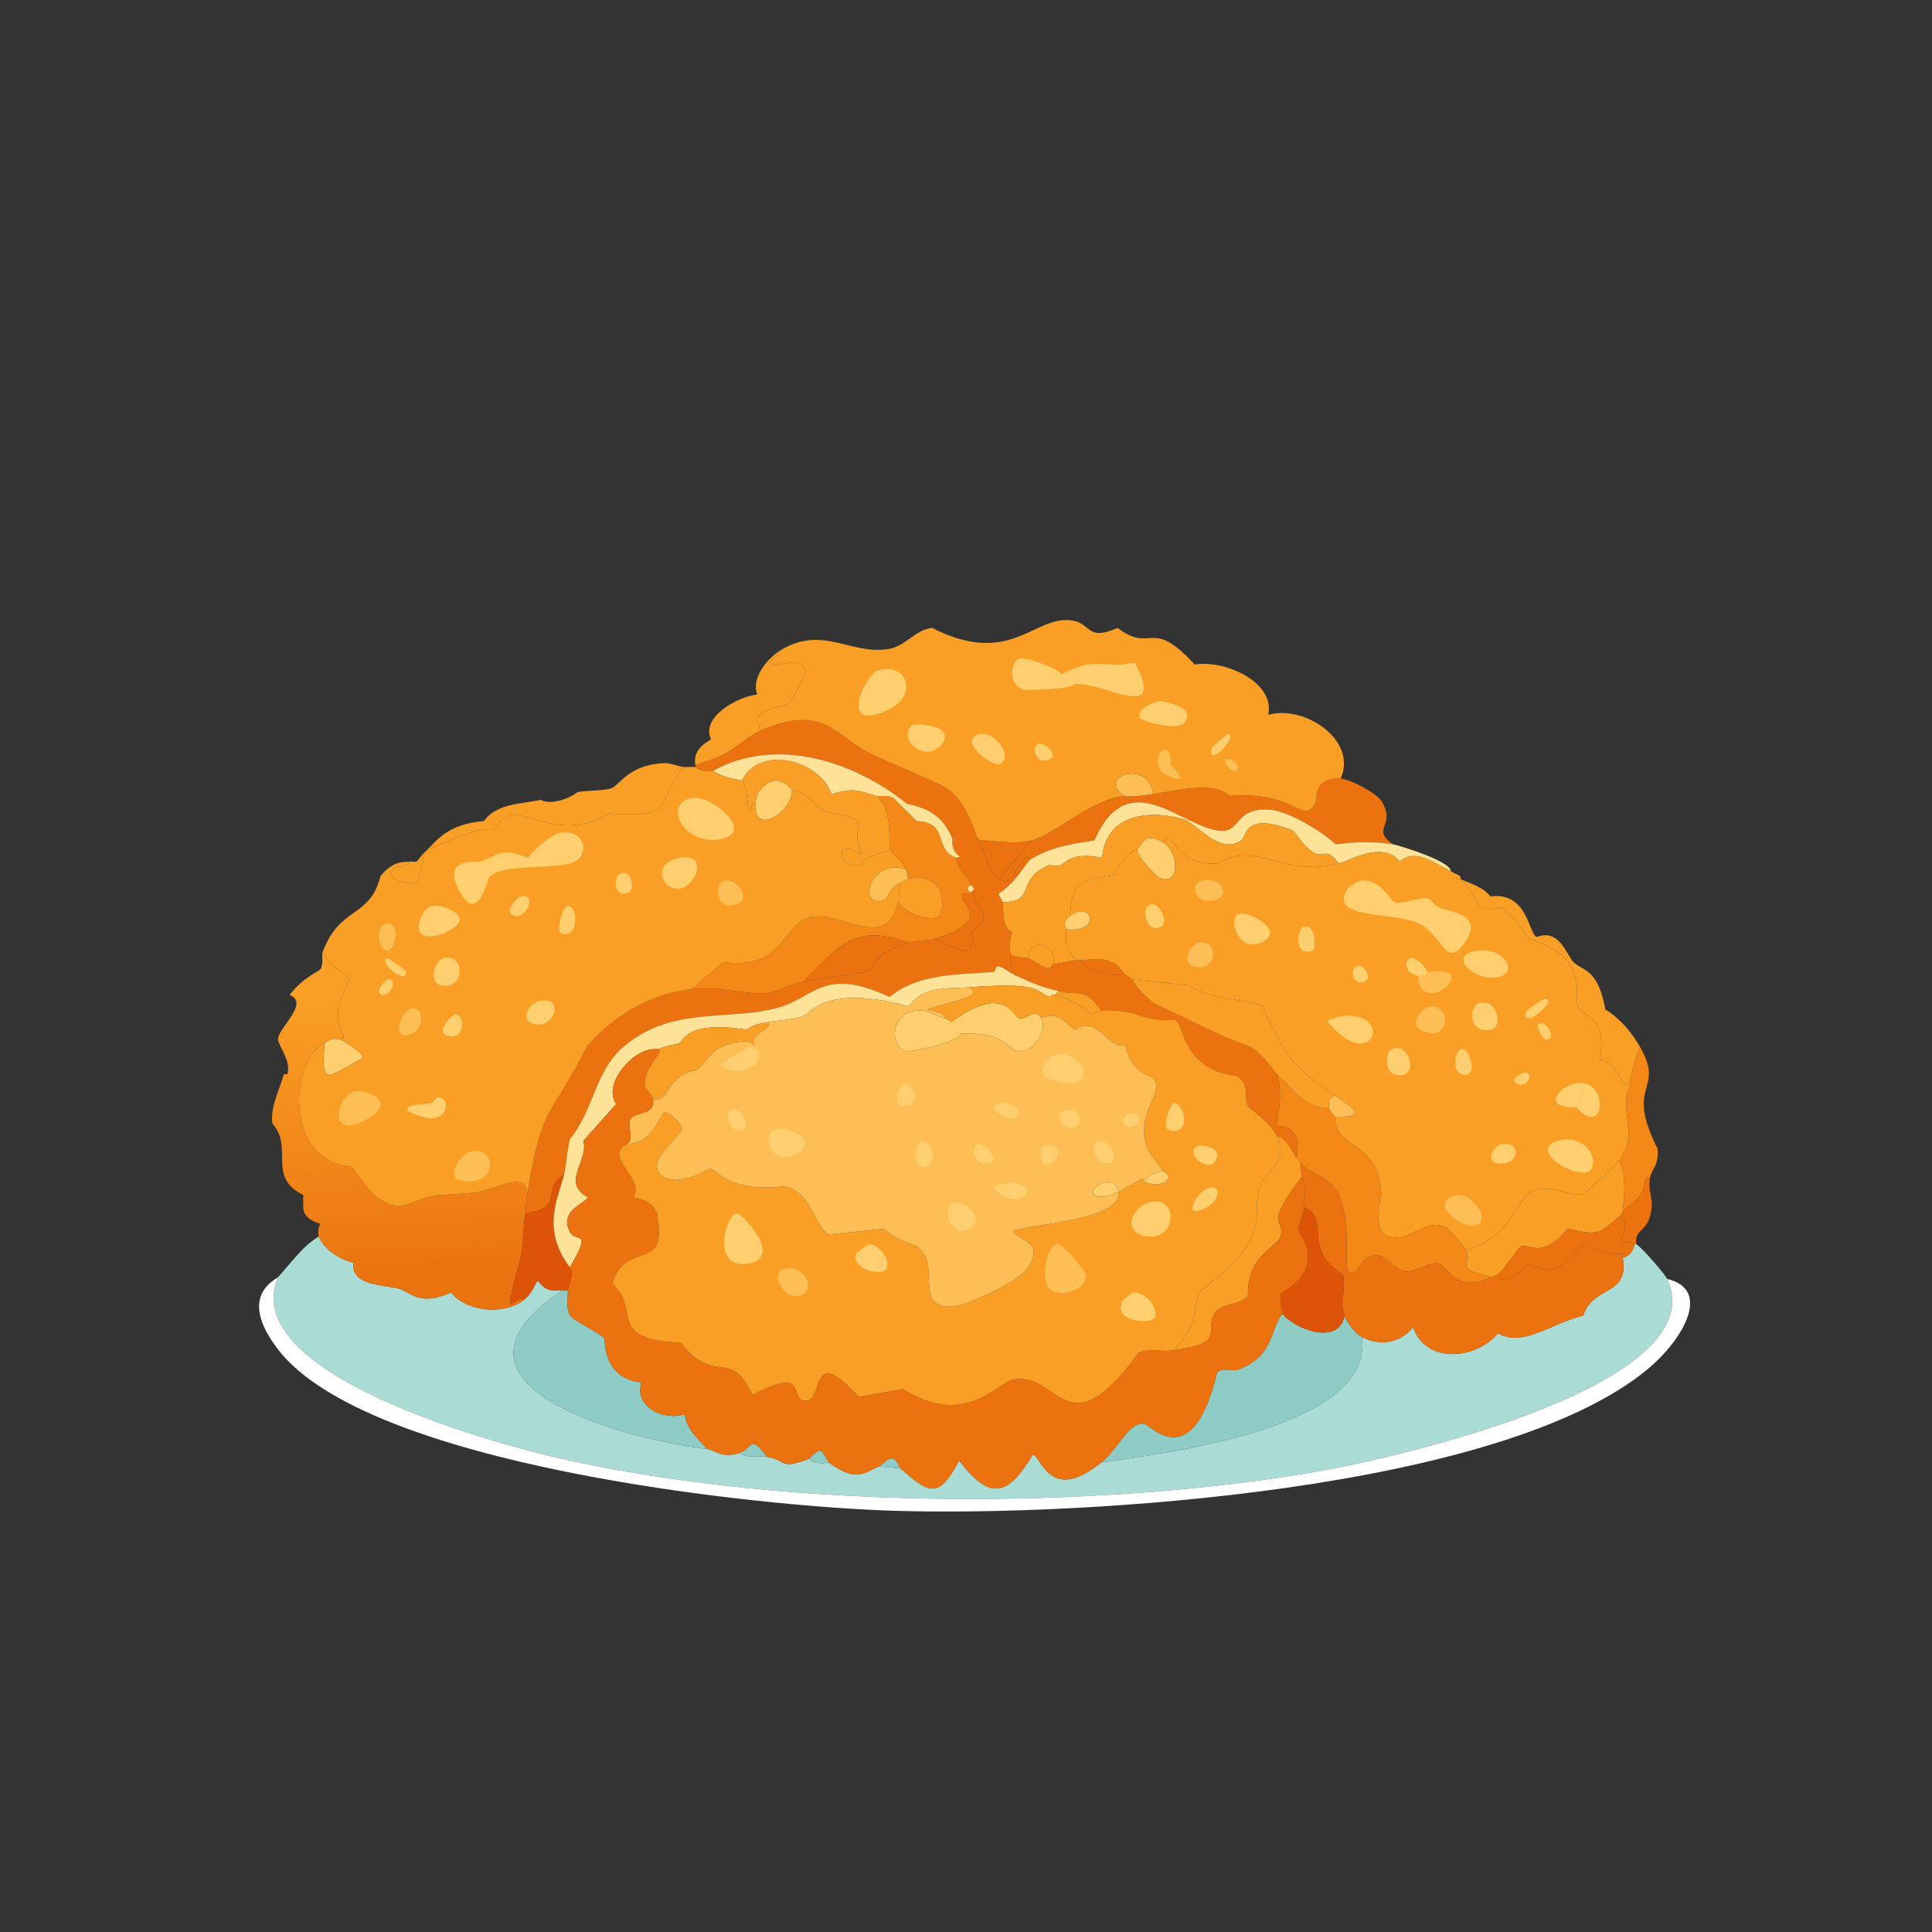 <?xml version="1.0" encoding="UTF-8"?>
<svg xmlns="http://www.w3.org/2000/svg" version="1.1" xmlns:xlink="http://www.w3.org/1999/xlink" viewBox="0 0 500 500"><rect x="0" y="0" width="500" height="500" fill="#333333" stroke="none"/>
  <defs>
    <style>
      .cls-1 {
        fill: #fff;
      }

      .cls-2 {
        fill: #fdcf6e;
      }

      .cls-3 {
        fill: #fee297;
      }

      .cls-4 {
        fill: #fcbe55;
      }

      .cls-5 {
        fill: #aadcd5;
      }

      .cls-6 {
        fill: #8eccc5;
      }

      .cls-7 {
        display: none;
      }

      .cls-8 {
        fill: #f38817;
      }

      .cls-9 {
        fill: #f99f25;
      }

      .cls-10 {
        fill: url(#linear-gradient);
      }

      .cls-11 {
        fill: #ec710f;
      }

      .cls-12 {
        fill: #dd5408;
      }
    </style>
    <linearGradient id="linear-gradient" x1="100.6" y1="256.59" x2="105.7" y2="333.42" gradientUnits="userSpaceOnUse">
      <stop offset="0" stop-color="#fa9f25"/>
      <stop offset="1" stop-color="#ea720f"/>
    </linearGradient>
  </defs>
  <!-- Generator: Adobe Illustrator 28.7.1, SVG Export Plug-In . SVG Version: 1.2.0 Build 142)  -->
  <g>
    <g id="Layer_1">
      <g id="Generative_Object">
        <g id="Background" class="cls-7">
          <rect class="cls-1" x="-4.03" y="21" width="512" height="512"/>
          <path class="cls-6" d="M78.47,311c.27.64-1.34,4.07,4.5,5.75-.67.46-.68,2.82-.5,3.25-4.36,2.67-7.12,6.87-10.5,10.5-.75.81-10.68,4.88,0,18.75,23.07,29.96,123.18,40.67,159.75,41.75,48.71,1.43,156.28-5.13,194.5-36.5,9.07-7.45,17.05-20.73,5.25-23.5-.54-1.17-6.61-8.25-8-9-.59-4.48,3.57-2.73,4-10,51.54,33.05-18.74,58.67-47.25,66.5-77.05,21.15-199.02,21.36-274.5-5.5-29.62-10.54-73.71-35.08-27.25-62Z"/>
          <path class="cls-9" d="M73.47,278c-.6-8.28-6.65-9.56,1.5-20.5,5.19,2.02-2.8,8.47-3,11.25-.13,1.86,3.24,5.22,2.5,9-.1.43-.99.2-1,.25Z"/>
          <path class="cls-3" d="M149.47,205c-2.24,1.74-7.03,3.44-9.5,2,3.16-.7,6.34-1.32,9.5-2Z"/>
        </g>
        <g>
          <path class="cls-5" d="M135.47,336.5c2.48-1.85,3.13-4.94,3.75-5,2.19,2.65,3.17,2.5,6.25,2.5-37.05,24.77,17.47,38.65,37.5,41,2.18.26,3.77,2.54,8.5,1,2.08,1.63,4.79.55,7,1,5.71,1.16,3.19,3.36,11,.5,1.35,1.49,3.36,1.24,5,1,7.38,5.27,9.03,2.64,13,1l5.5.5c7.38,6.33,9.84,8.29,15.25-2,7.89,10.38,12.64,9.32,19-1.5,2.18-.18,4.17,13.01,17.75,2,17.26-2.53,70.66-8.98,67.5-32.5,4.66,2.48,9.92,1.54,13.25-2.5,3.43,9.65,16.28,8.33,22,1.5,6.08,3.91,14.25-2.79,22-4.5,2.55-8.03,11.99-4.91,10.25-15,1.72-.3,2.81-1.93,3-3.5.15.06.38-.07.5,0,1.39.75,7.46,7.83,8,9,12.69,27.71-71.57,46.42-88.75,49.5-58.84,10.53-139.18,10.16-197.5-3-16.97-3.83-83.99-21.93-73.25-47,3.38-3.63,6.14-7.83,10.5-10.5,1.4,3.4,5.51,6.02,9,6.75-.71,6.02,7.55,5.66,11.75,6.75,2.94.76,5.21,4.74,13.5,1,4.17,5.02,13.55,5.89,18.75,2Z"/>
          <path class="cls-1" d="M71.97,330.5c-10.74,25.07,56.28,43.17,73.25,47,58.32,13.16,138.66,13.53,197.5,3,17.18-3.08,101.44-21.79,88.75-49.5,11.8,2.77,3.82,16.05-5.25,23.5-38.22,31.37-145.79,37.93-194.5,36.5-36.57-1.08-136.68-11.79-159.75-41.75-10.68-13.87-.75-17.94,0-18.75Z"/>
          <g>
            <g>
              <path class="cls-11" d="M346.97,201.5c2.43.14,9.16,3.66,10.5,5.75,4.19,6.53-2.94,6.94,3,11.25-4.67-.83-10.02-.65-14.75,0-3.93-3.49-12.28-8.74-17.5-9-8.51-.42-7.19,5.61-12,5.5-9.84-.22-24.08-17.97-33,2.5-6.31.93-11.23,1.71-16.75,5-.04.02-.12-.9-.75-.5-3.33,2.15-3.44,7.89-7.25,5.5l8.5-10c5.75-1.3,15.28-10.6,24-11.5,2.57.27,4.98-.16,7.5-.5,5.97-.8,15.47-3.52,19.75.5,16.96-1.49,19.15,7.91,22.25,1.75.4-.8-.77-6.66,6.5-6.25Z"/>
              <path class="cls-11" d="M252.97,217h-6.5c-2.31-5.53-5.82-7.76-11.75-9-13.53-10.96-33.88-17.62-50.25-8.5-3.18.37-4.27-.98-4.5-1v-.5c2.59-.98,5.25-1.67,7.75-3,2.76-1.47,6.54-4.85,9.25-6,16.18-6.9,19.41,1.43,27.25,5.5,5.84,3.03,19.22,8.16,21.5,10,4.79,3.87,6.72,11.46,7.25,12.5Z"/>
              <path class="cls-9" d="M196.97,189c-2.71,1.15-6.49,4.53-9.25,6-2.5,1.33-5.16,2.02-7.75,3-.86-4.67,3.85-6.16,4-6.75-2.56-5.72,6.88-10.97,12-11.5-1.65-4.33,2.72-9.61,6.5-11.75-9.85,9.45,6.31-1.15,6,6.25-.02.44-3.79,7.41-4.25,7.75-1.95,1.48-11.29,1.17-7.25,7Z"/>
              <path class="cls-11" d="M266.97,217.5l-8.5,10c-2.68-1.69-3.65-7.25-5-10,4.82-.02,8.34,1.16,13.5,0Z"/>
              <path class="cls-4" d="M298.47,205.5c-2.52.34-4.93.77-7.5.5-7.53-4.87,6.17-9.86,7.5-.5Z"/>
              <g>
                <path class="cls-9" d="M346.97,201.5c-7.27-.41-6.1,5.45-6.5,6.25-3.1,6.16-5.29-3.24-22.25-1.75-4.28-4.02-13.78-1.3-19.75-.5-1.33-9.36-15.03-4.37-7.5.5-8.72.9-18.25,10.2-24,11.5-5.16,1.16-8.68-.02-13.5,0-.34-.7-.48-.47-.5-.5-.53-1.04-2.46-8.63-7.25-12.5-2.28-1.84-15.66-6.97-21.5-10-7.84-4.07-11.07-12.4-27.25-5.5-4.04-5.83,5.3-5.52,7.25-7,.46-.34,4.23-7.31,4.25-7.75.31-7.4-15.85,3.2-6-6.25,10.61-6.02,17.46,1.38,27.25,0,4.63-.65,6.87-4.93,11.5-5.5,18.87,9.6,25.49-1.49,34-2,7.8-.46,4.94,6,14,2,9.12,6.85,8.41-3.06,20,9.5,7.48-1.36,20.87,4.44,19,13,9.2-2.68,23.19,6.41,18.75,16.5Z"/>
                <g>
                  <path class="cls-2" d="M263.72,170.5c1.78-.58,9.57,2.22,11,4,9.43-4.97,11.17-1.21,19-3,8.1,15.75-7.02,5.29-15.5,5.5-.81,1.4-12.17,1.66-13,1.5-4.47-.84-3.77-7.25-1.5-8Z"/>
                  <path class="cls-2" d="M227.22,173.5c7.6-2.18,10.4,6.33,3,10-13.86,6.88-6.22-9.08-3-10Z"/>
                  <path class="cls-2" d="M300.22,181.5c1.25-.06,6.31,1.34,6.75,2.75,2.05,6.65-11.7,2.36-12,1.5-.82-2.34,3.68-4.18,5.25-4.25Z"/>
                  <path class="cls-2" d="M236.22,187.5c12.96-.18,7.71,6.6,4.5,7-4.02.51-7.97-4.01-4.5-7Z"/>
                  <path class="cls-2" d="M253.22,190c3.68-1.12,8.86,4.94,6,7.5-1.93,1.72-11.53-5.82-6-7.5Z"/>
                  <path class="cls-4" d="M301.72,194c1.6.26,1.15,3.56,1.25,3.75.39.7,5.97,6.17-1.25,2.75-3.61-1.71-1.87-6.8,0-6.5Z"/>
                  <path class="cls-2" d="M268.72,192.5c1.36-.58,5.44,2.9,3,4-3.71,1.68-4.97-3.17-3-4Z"/>
                  <path class="cls-2" d="M317.72,190c2.99.09-5.1,9.11-4.25,3.75.04-.28,3.97-3.76,4.25-3.75Z"/>
                  <path class="cls-4" d="M317.22,196.5c1.13-.66,3.49,1.49,3.25,2.25-.8,2.54-4.44-1.56-3.25-2.25Z"/>
                </g>
              </g>
            </g>
            <g>
              <path class="cls-10" d="M87.97,269c-2.59-.49-3.17.61-4,1-8.85,4.21-10.86,30.59,7.25,32,9.95,15.72,14.22,8.54,21,7.5,3.13-.48,8.15-.46,11.5-1,4.88-.78,12.6-5.71,12.75.5-.33,1.99-.31,3.77-.5,5-.53,3.38-.5,6.92-1,10.25-.28,1.88-3.57,12.65-2.75,13.25.14.1,2.8-2.28,3.25-1-5.2,3.89-14.58,3.02-18.75-2-8.29,3.74-10.56-.24-13.5-1-4.2-1.09-12.46-.73-11.75-6.75-3.49-.73-7.6-3.35-9-6.75-.18-.43-.17-2.79.5-3.25-5.84-1.68-4.23-5.11-4.5-5.75-.14-.33.09-1.2,0-1.75-9.52-4.67-2.34-12.23-8-18.5-.49-4.48,1.81-8.55,3-12.75.01-.05.9.18,1-.25.74-3.78-2.63-7.14-2.5-9,.2-2.78,8.19-9.23,3-11.25,3.5-4.7,7.6-6.01,8-6.75.88-1.62.17-3.34.5-4.25,1.76,3.26,3.68,4.14,7,6.75-.72,1.97-2.86,6.28-3,8-.42,5.01,3.05,7.93.5,7.75Z"/>
              <path class="cls-9" d="M176.97,198.5c-7.48,8.88-1.58,13.38-19.25,12-16.41,9.32-24.08-6.43-30,4.5-1.89-2.14-17.11,4.8-17.75,5.5,2.97-2.67,5.48-7.23,15.25-8,3.4-4.67,9.55-4.35,14.75-5.5,2.47,1.44,7.26-.26,9.5-2,2.12-.46,6.97-.32,8.75-1,2.26-.87,4.65-6.47,14.5-6.5.22,0,3.76.98,4.25,1Z"/>
              <path class="cls-11" d="M252.97,217s.16-.2.5.5c1.35,2.75,2.32,8.31,5,10,3.81,2.39,3.92-3.35,7.25-5.5.63-.4.71.52.75.5-2.78,3.66-4.05,6.05-8,8.75-.04.74.96,1.72,1,2.25.2,3.08.05,6.84,2.5,7.75-.76,1.14-.63,4.17-.5,5.75.23,2.79-.44,2.14,1.5,5.5-1.57-.69-3-2.05-4.75-2.5-.82.51-.75,1.48-1,1.5-9.23.82-19.51.27-27,6.5-16.7-7.81-19.41-.17-28,2.5-12.98,4.04-28.15-.59-41,10.5-7.34,6.33-7.64,16.54-13.75,23.75-.75,3.05-.82,6.19-1.5,9.25-6.2,3.6.65,8.65-10,10,.19-1.23.17-3.01.5-5,3.91-23.5,5.31-18.28,15.5-38.25,6.87-7.86,16.5-13.65,27-14.75,7.96-.84,13.44,1.5,19.25,1,3.38-.29,6.57-2.39,9.75-3,4.03-.77,14.47-2,15.75-2.5,3.51-1.37,1.49-4.43,11.25-7.5,2.39-.75,5.38-.49,7-1,3.75,1.79,11.14,6.37,9.5-1.75,6.7-5.73.11-6.31.5-10.75.16-.67-.27-.98-.5-1.5-.8-1.83-3.63-4.16-4-7l1-.25c-2.7-2.07-1.81-4.28-2-4.75h6.5Z"/>
              <path class="cls-8" d="M247.47,222c.37,2.84,3.2,5.17,4,7-1.32.48-1.38,1.48,0,2-.92.75-2.25-.53-2.5.75-.4,2.09,8.39,6.43-7,11.25-1.62.51-4.61.25-7,1-13.8-5.33-17.94,1.18-27,10-3.18.61-6.37,2.71-9.75,3-5.81.5-11.29-1.84-19.25-1l8.25-7c15.76,1.95,15.11-9.32,22-11.5,7.82-2.47,20.15,9.47,23.25-4,1.22,2.81,10.15,6.01,11,2.75,1.67-6.39-2.31-10.25-8.5-8.75.03-.75-.22-1.83-.5-2.5-.92-2.23-3.59-3.82-4-5-.85-2.45.95-9.53-3.5-14,.89.24,2.57-.4,4.25.5l6,6c8.62.41,4.14,7.27,10.25,9.5Z"/>
              <path class="cls-9" d="M226.97,206c4.45,4.47,2.65,11.55,3.5,14-8.72,2.42-6.83,3.36-7.25,3.5-6.7,2.23-7.52-7.57-.25-2.25-3.67-9.09,4.61-8.7-9.75-11.25-6.22-6.19-7.79-5.27-8.25-5.5-.46-.23-3.69-5.62-8.5.25-.76.92-.92,3.1-1,3.25-.06.1-1.06-.72-1.25,2-1.11.52-.4-6.72-2.25-8,4.56-9.32,20.12-5.43,23.25,3.5,5.99-1.8,6.84-.83,11.75.5Z"/>
              <path class="cls-3" d="M246.47,217c.19.47-.7,2.68,2,4.75l-1,.25c-6.11-2.23-1.63-9.09-10.25-9.5l-6-6c-1.68-.9-3.36-.26-4.25-.5-4.91-1.33-5.76-2.3-11.75-.5-3.13-8.93-18.69-12.82-23.25-3.5-.33-.22-3.94-.32-7.5-2.5,16.37-9.12,36.72-2.46,50.25,8.5,5.93,1.24,9.44,3.47,11.75,9Z"/>
              <path class="cls-9" d="M232.47,233.5c.3-1.29.13-3.55.5-5,.5-.3,1.56-.89,2-1,6.19-1.5,10.17,2.36,8.5,8.75-.85,3.26-9.78.06-11-2.75Z"/>
              <path class="cls-2" d="M204.97,204.5c.14,5.61-9.98,12.12-9.5,3.5.08-.15.24-2.33,1-3.25,4.81-5.87,8.04-.48,8.5-.25Z"/>
              <path class="cls-2" d="M87.97,269c.38.07,5.54,2.93,6,4.75-9.55,5.21-10.84,7.77-10-3.75.83-.39,1.41-1.49,4-1Z"/>
              <path class="cls-4" d="M234.47,225c.28.67.53,1.75.5,2.5-.44.11-1.5.7-2,1-3.27,1.95-3.03,4.11-4.25,4.5-7.04,2.25-3.65-11.19,5.75-8Z"/>
              <g>
                <path class="cls-9" d="M179.97,198.5c.23.02,1.32,1.37,4.5,1,3.56,2.18,7.17,2.28,7.5,2.5,1.85,1.28,1.14,8.52,2.25,8,.19-2.72,1.19-1.9,1.25-2-.48,8.62,9.64,2.11,9.5-3.5.46.23,2.03-.69,8.25,5.5,14.36,2.55,6.08,2.16,9.75,11.25-7.27-5.32-6.45,4.48.25,2.25.42-.14-1.47-1.08,7.25-3.5.41,1.18,3.08,2.77,4,5-9.4-3.19-12.79,10.25-5.75,8,1.22-.39.98-2.55,4.25-4.5-.37,1.45-.2,3.71-.5,5-3.1,13.47-15.43,1.53-23.25,4-6.89,2.18-6.24,13.45-22,11.5l-8.25,7c-10.5,1.1-20.13,6.89-27,14.75-10.19,19.97-11.59,14.75-15.5,38.25-.15-6.21-7.87-1.28-12.75-.5-3.35.54-8.37.52-11.5,1-6.78,1.04-11.05,8.22-21-7.5-18.11-1.41-16.1-27.79-7.25-32-.84,11.52.45,8.96,10,3.75-.46-1.82-5.62-4.68-6-4.75,2.55.18-.92-2.74-.5-7.75.14-1.72,2.28-6.03,3-8-3.32-2.61-5.24-3.49-7-6.75,4.49-12.21,12.22-8.7,15-19.75,3.55-4.49,6.86-3.51,7.5-3.75.33,1.78-5.66.22-4.5,3.75.39,1.18,5.29,2.17,6.25,1.75.95-.42,1.64-7.34,2.25-8,.64-.7,15.86-7.64,17.75-5.5,5.92-10.93,13.59,4.82,30-4.5,17.67,1.38,11.77-3.12,19.25-12,.99.04,2.02-.07,3,0Z"/>
                <g>
                  <path class="cls-9" d="M105.97,223c.38-.14,1.21.09,1.75,0,.46-.18,1.09-1.45,2.25-2.5-.61.66-1.3,7.58-2.25,8-.96.42-5.86-.57-6.25-1.75-1.16-3.53,4.83-1.97,4.5-3.75Z"/>
                  <path class="cls-2" d="M145.22,215.5c6.61-.7,7.09,5.82,3.5,7.5-4.95,2.32-19.25.19-22.25,4.25-.38.52-2.78,12.02-7.5,3.5-5.05-9.12,4.63-7.56,5.25-7.75,4.87-1.48,4.49-3.89,12.5-1,1.26-2.22,6.32-6.27,8.5-6.5Z"/>
                  <path class="cls-2" d="M179.22,206.5c4.74-.81,15.92,8.45,8,10.5-9.93,2.57-16.18-9.1-8-10.5Z"/>
                  <path class="cls-4" d="M91.72,282.5c2.8-.6,11.53,2.25,3.5,7-10.66,6.3-8.26-5.99-3.5-7Z"/>
                  <path class="cls-2" d="M111.72,234.5c2.14-.54,6.76,1.15,7.25,3.25.59,2.55-9.23,6.96-10.5,3-.58-1.81,1.16-5.73,3.25-6.25Z"/>
                  <path class="cls-4" d="M121.72,298c7.09-1.54,7.35,9.49-2.5,7.5-4.01-.81,0-6.96,2.5-7.5Z"/>
                  <path class="cls-2" d="M176.22,222c7.55-1.1,3.54,8.21-1,8-4.11-.19-6.65-6.89,1-8Z"/>
                  <path class="cls-2" d="M114.72,248c5.1-1.31,5.56,6.14,1.5,7-5.85,1.23-4.23-6.3-1.5-7Z"/>
                  <path class="cls-2" d="M139.72,259c6.49-1.12,3.82,7.32-1.5,6-3.97-.99-1.25-5.53,1.5-6Z"/>
                  <path class="cls-2" d="M113.22,284c3.52-.24,3.16,7.22-4,5-8.71-2.7-.67-3.17,2.5-3.5.25-.03,1.26-1.48,1.5-1.5Z"/>
                  <path class="cls-4" d="M187.22,228c3.36-1.07,7.47,4.67,3.5,6-5.57,1.87-5.91-5.23-3.5-6Z"/>
                  <path class="cls-4" d="M106.72,261c3.39-.33,2.65,5.24,0,6.5-5.61,2.66-3.44-6.16,0-6.5Z"/>
                  <path class="cls-4" d="M100.22,239c3.56-.05,2.1,6.88,0,7-2.5.14-3.24-6.95,0-7Z"/>
                  <path class="cls-2" d="M146.72,234.5c3.42-.37,2.75,8.89-1.5,7-1.43-.64.49-6.89,1.5-7Z"/>
                  <path class="cls-2" d="M117.72,262.5c2.67-.23,2.86,7.08-2,5.5-3.34-1.08,1.64-5.47,2-5.5Z"/>
                  <path class="cls-2" d="M160.72,226c2.83-.86,3.61,4.26,2,5-3.84,1.77-4.22-4.32-2-5Z"/>
                  <path class="cls-2" d="M134.72,232c4.35-1.03,1.71,5.71-1.5,5-3.22-.71.75-4.82,1.5-5Z"/>
                  <path class="cls-2" d="M100.22,248c.28-.07,4.71,2.96,4.75,3.25.65,4.26-7.59-2.56-4.75-3.25Z"/>
                  <path class="cls-2" d="M100.22,253.5c3.21-.28.56,4.68-1.5,4-1.91-.63,1.04-3.96,1.5-4Z"/>
                </g>
              </g>
              <path class="cls-12" d="M145.97,304c-1.19,5.33-6.22,13.81,1.5,24,1.33,1.78-.43,4.63-.5,6h-1.5c-3.08,0-4.06.15-6.25-2.5-.62.06-1.27,3.15-3.75,5-.45-1.28-3.11,1.1-3.25,1-.82-.6,2.47-11.37,2.75-13.25.5-3.33.47-6.87,1-10.25,10.65-1.35,3.8-6.4,10-10Z"/>
              <path class="cls-11" d="M234.97,244c-9.76,3.07-7.74,6.13-11.25,7.5-1.28.5-11.72,1.73-15.75,2.5,9.06-8.82,13.2-15.33,27-10Z"/>
              <path class="cls-11" d="M241.97,243c15.39-4.82,6.6-9.16,7-11.25.25-1.28,1.58,0,2.5-.75.03-.02-.11-.56.5-.5-.39,4.44,6.2,5.02-.5,10.75,1.64,8.12-5.75,3.54-9.5,1.75Z"/>
              <path class="cls-3" d="M251.97,230.5c-.61-.06-.47.48-.5.5-1.38-.52-1.32-1.52,0-2,.23.52.66.83.5,1.5Z"/>
            </g>
          </g>
          <path class="cls-6" d="M347.97,340.5c.66,1.87,2.76,4.57,4.5,5.5,3.16,23.52-50.24,29.97-67.5,32.5,4.75-3.85,7.21-10.79,11.25-10,1.46.29,12.37,13.28,18.75-13.25,1.14-1.56,3.96-.3,5.25-.75,9.93-3.45,8.43-11.28,11.75-14.5,2.22,3.41,14.33,8.76,16,.5Z"/>
          <path class="cls-6" d="M146.97,334c-.41,8.52-.08,5.78,9.5,12.25.02,6.3,3.07,10.9,9.5,11.5-1.87,6.31,5.63,10.05,11.25,8.25.49,3.98,3.35,6.19,5.75,9-20.03-2.35-74.55-16.23-37.5-41h1.5Z"/>
          <g>
            <path class="cls-3" d="M360.47,218.5c1.84.33,15.17,4.44,15,7-4.15-2.03-9.19-6.14-13.25-2.5-4.28-5.55-13.07-.19-15.75.5-4.96-6.57-3.45,3.04-11.75-8.5-12.89-5.04-11.81,1.3-13.5,2.5-5.6,3.96-11.56-4.51-15-5.5-8.97-2.58-20.04-1.2-21,10-8.13-1.65-9.43,1.45-11,2-.67.24-2.47-.24-3,0-8.65,3.96-2.74,9.26-11.75,9.5-.04-.53-1.04-1.51-1-2.25,3.95-2.7,5.22-5.09,8-8.75,5.52-3.29,10.44-4.07,16.75-5,8.92-20.47,23.16-2.72,33-2.5,4.81.11,3.49-5.92,12-5.5,5.22.26,13.57,5.51,17.5,9,4.73-.65,10.08-.83,14.75,0Z"/>
            <path class="cls-9" d="M424.47,271c-.53.13-2.28,7.22-2.5,8.5-2.45,4.71-1.78-4.26-8-5.25,2.24-11.22-4.59-11.32-5.5-13.5-1.4-3.36,3.24-13.1-12.75-17.75-8.64-12.35-7.34-6.53-12-8-1.95-.61-2.41-5.22-5.75-7.5,2.33,1.12,5.82,1.96,7.75,4.5,9.75-1.31,9.86,9.86,12,10.5,5.84-2.34,7.75,4.74,9.5,6.5,2.24,2.27,6.33,1.48,8.25,12.25,3.76,2.29,6.83,5.93,9,9.75Z"/>
            <path class="cls-8" d="M424.47,271c6.6,11.62-4.19,9.01,4.5,26.25.48,4.44-1.7,5.42-2,7.75-1.57-1.36-1.07,2.23-2,3.75-1.19,1.94-3.46,3.23-5,4.75.36-4.01,1.08-10-1-13,4.64-6.73,1.26-9.75,2-17.25.02-.21.42-.43,1-3.75.22-1.28,1.97-8.37,2.5-8.5Z"/>
            <path class="cls-11" d="M426.97,305c-.41,3.2.63,4.85.5,7-.43,7.27-4.59,5.52-4,10-.12-.07-.35.06-.5,0-1.14-.45-.13-1.27-3.5-.25-.41-.72,2.65-4.16,0-7.25.04-.04.44-.94.5-1,1.54-1.52,3.81-2.81,5-4.75.93-1.52.43-5.11,2-3.75Z"/>
            <path class="cls-9" d="M346.47,223.5c-14.61,3.78-21.62-6.27-31.25,0-11.57.73-11.26-9.35-14.25-5.5-4.89-2.81-5.14.59-6.5,1.5-4.03,2.7-3.56,2.57-6.25,7-8.3,1.37-10.93,1.29-11.25,10.5-2.59,1.94-.98,3.29-1,3.5-.32,3.92-.29,4.91,2.5,8-1.24.14-2.85.71-6,1,1.83-4.37-6.07-7.82-6.5-1.5-.6-.21-2.97-.09-4.5-1-.13-1.58-.26-4.61.5-5.75-2.45-.91-2.3-4.67-2.5-7.75,9.01-.24,3.1-5.54,11.75-9.5.53-.24,2.33.24,3,0,1.57-.55,2.87-3.65,11-2,.96-11.2,12.03-12.58,21-10,3.44.99,9.4,9.46,15,5.5,1.69-1.2.61-7.54,13.5-2.5,8.3,11.54,6.79,1.93,11.75,8.5Z"/>
            <path class="cls-8" d="M343.97,287l1.5,2c.14,9.2,11.03,5.37,12,19.75.04.61-2.49,9.89,1.75,11.25,5.79,1.86,10.06-5.57,15.5-2,.41.27,4.59,4.98,4.75,5.5,1.43,4.57-3.38,4.52,6.5,7-9.81,4.52-11.1-2.95-13.75-3.5-2.61-.54-5.69,2.54-9,2-1.18-.19-5.65-3.93-6-4-4.5-.91-5.63,4.23-7,4.5-3.75.73.4-10.65-3.75-20.25-1.91-4.43-6.74-5.03-10-8.25-.06-.06.2-.12-1-1.5,1.92-8.7-4.68-7.78-5-8.25-.55-.82,2-6.49,0-13.25,4.22,3.84,6.21,8.18,13.5,9Z"/>
            <path class="cls-11" d="M265.97,248c1.67.57,3.07,1.89,4.75,2.5,1.57.26,1.65-.99,1.75-1,3.15-.29,4.76-.86,6-1,.49-.06,1.01.03,1.5,0,.6,2.67,8.28,4.63,11,3.5.6.51,1.41.98,2,1.5.34.3,1.9,3.69,6.25,6.5,8.22,3.6,15.87,8.02,24.5,11,3.8,2.48,5.65,6,6.75,7,2,6.76-.55,12.43,0,13.25.32.47,6.92-.45,5,8.25-.95-1.09-2.26-4.96-5-5.5-1.46-3.33-7.27-7.26-7.5-7.75-1.21-2.53.69-5.31-2.75-7.75-14.52-1.88-13.57-13.21-16-14.5-10.33.25-8.94-2.94-19.25-2.5-4.46-6.32-5.56-3.59-11-5-5.47-1.41-5.98-1.79-11-4-1.94-3.36-1.27-2.71-1.5-5.5,1.53.91,3.9.79,4.5,1Z"/>
            <path class="cls-9" d="M419.97,313.5c-.06.06-.46.96-.5,1-5.65,4.79-5.32,5.39-13.75,3.5-6.41,7.92-9.87,3.94-12,4.5-1.84,1.64-4.51,6.34-6.25,7.5-.07.04-.47.02-1.5.5-9.88-2.48-5.07-2.43-6.5-7,11.11-2.88,13.13-13.08,16.75-15,4.79-2.53,10.08,1.39,13.5.5.61-.16,8.7-7.7,9.25-8.5,2.08,3,1.36,8.99,1,13Z"/>
            <path class="cls-9" d="M345.47,283.5c-1.65.72-1.63,1.84-1.5,3.5-7.29-.82-9.28-5.16-13.5-9-1.1-1-2.95-4.52-6.75-7-8.63-2.98-16.28-7.4-24.5-11-4.35-2.81-5.91-6.2-6.25-6.5l14.75,1.5c6.55,4.16,16.35,3.53,19,5.5,6.53,13.41,6.83,14.8,18.75,23Z"/>
            <path class="cls-2" d="M300.97,218c4.4,2.52,4.46,11.9-1.25,9-.42-.22-6.39-6.2-5.25-7.5,1.36-.91,1.61-4.31,6.5-1.5Z"/>
            <path class="cls-11" d="M290.97,252c-2.72,1.13-10.4-.83-11-3.5,3.71-.26,5.2-.9,8.75,1,.91.49,1.51,1.88,2.25,2.5Z"/>
            <g>
              <path class="cls-9" d="M346.47,223.5c2.68-.69,11.47-6.05,15.75-.5,4.06-3.64,9.1.47,13.25,2.5.67.33,1.32.67,2,1-.97,1.46.04.69.5,1,3.34,2.28,3.8,6.89,5.75,7.5,4.66,1.47,3.36-4.35,12,8,15.99,4.65,11.35,14.39,12.75,17.75.91,2.18,7.74,2.28,5.5,13.5,6.22.99,5.55,9.96,8,5.25-.58,3.32-.98,3.54-1,3.75-.74,7.5,2.64,10.52-2,17.25-.55.8-8.64,8.34-9.25,8.5-3.42.89-8.71-3.03-13.5-.5-3.62,1.92-5.64,12.12-16.75,15-.16-.52-4.34-5.23-4.75-5.5-5.44-3.57-9.71,3.86-15.5,2-4.24-1.36-1.71-10.64-1.75-11.25-.97-14.38-11.86-10.55-12-19.75,9.57.35,3.5-3.09,0-5.5-11.92-8.2-12.22-9.59-18.75-23-2.65-1.97-12.45-1.34-19-5.5l-14.75-1.5c-.59-.52-1.4-.99-2-1.5-.74-.62-1.34-2.01-2.25-2.5-3.55-1.9-5.04-1.26-8.75-1-.49.03-1.01-.06-1.5,0-2.79-3.09-2.82-4.08-2.5-8,9.35.95,6.54-7.66,1-3.5.32-9.21,2.95-9.13,11.25-10.5,2.69-4.43,2.22-4.3,6.25-7-1.14,1.3,4.83,7.28,5.25,7.5,5.71,2.9,5.65-6.48,1.25-9,2.99-3.85,2.68,6.23,14.25,5.5,9.63-6.27,16.64,3.78,31.25,0Z"/>
              <g>
                <path class="cls-9" d="M377.97,227.5c-.46-.31-1.47.46-.5-1,.85.42.41.96.5,1Z"/>
                <path class="cls-2" d="M351.72,228c5.27-1.04,8.48,5.3,9,5.5,1.97.76,6.96-1.5,9-1,.31.08,1.61,2.01,3,2.5,3.08,1.08,12.08,1.83,5.75,9.75-4.35,5.44-5.41-2.87-11.25-5.75-6.31-3.11-24.32-.93-18.25-9.25.32-.44,2.59-1.72,2.75-1.75Z"/>
                <path class="cls-2" d="M404.22,295c5.13-.99,9.22,3.59,7.75,7.25-1.84,4.59-18.7-5.14-7.75-7.25Z"/>
                <path class="cls-2" d="M347.22,263c13.89-1.68,8.05,15.79-3.75,1.25.1-.26,3.33-1.2,3.75-1.25Z"/>
                <path class="cls-2" d="M382.72,246c6.98-.76,10.81,6.55,4,7-6.14.4-12.19-6.11-4-7Z"/>
                <path class="cls-2" d="M320.72,236.5c2.38-.75,12.63,4.48,5.5,7.5-5.84,2.47-8.65-6.51-5.5-7.5Z"/>
                <path class="cls-4" d="M376.22,309.5c3.84-1.26,7.54,3.78,7.25,5.75-.89,5.93-14.98-3.21-7.25-5.75Z"/>
                <path class="cls-4" d="M366.97,252.5c2.48.35,2.37-.98,2.5-1,15.08-2-1.88,12.64-2.5,1Z"/>
                <path class="cls-4" d="M370.22,260.5c5.3-.53,5.11,8.92-1.5,6.5-4.9-1.79-.59-6.29,1.5-6.5Z"/>
                <path class="cls-2" d="M383.22,259.5c4.63-.86,6.7,8.2.5,7-3.47-.67-3.64-6.41-.5-7Z"/>
                <path class="cls-2" d="M410.47,280.5l-2.5,6c-10.7.58-2.75-7.7,2.5-6Z"/>
                <path class="cls-2" d="M407.97,286.5l2.5-6c6.05,1.96,3.94,13.69-2.5,6Z"/>
                <path class="cls-2" d="M360.22,271.5c4.94-2.04,7.27,8.74.5,6.5-2.38-.79-2.18-5.81-.5-6.5Z"/>
                <path class="cls-4" d="M310.22,244c5.62-1.04,4.75,8.12-1.5,6-2.99-1.02-.72-5.59,1.5-6Z"/>
                <path class="cls-4" d="M310.72,228c5.19-1.56,8.21,3.82,3.5,5-4.66,1.17-6.43-4.12-3.5-5Z"/>
                <path class="cls-4" d="M345.47,289l-1.5-2c-.13-1.66-.15-2.78,1.5-3.5,3.5,2.41,9.57,5.85,0,5.5Z"/>
                <path class="cls-2" d="M389.22,296c3.96-.18,3.99,4.23.5,5-6.01,1.32-3.89-4.85-.5-5Z"/>
                <path class="cls-2" d="M275.97,240.5c.02-.21-1.59-1.56,1-3.5,5.54-4.16,8.35,4.45-1,3.5Z"/>
                <path class="cls-2" d="M298.22,234c1.95-.06,4.54,5.09,2,6-3.98,1.42-5.18-5.91-2-6Z"/>
                <path class="cls-2" d="M378.22,271.5c2.27-.47,4.63,7.99,0,6.5-2.48-.8-1.73-6.14,0-6.5Z"/>
                <path class="cls-2" d="M337.22,240c3.37-1.39,3.44,5.63,2.5,6-4.75,1.85-4.14-5.33-2.5-6Z"/>
                <path class="cls-2" d="M369.47,251.5c-.13.02-.02,1.35-2.5,1-5.48-.77-2.75-9.25,2.5-1Z"/>
                <path class="cls-2" d="M399.72,258.5c3.94.01-6.3,8.8-4.75,3.25.08-.28,4.46-3.25,4.75-3.25Z"/>
                <path class="cls-2" d="M351.22,250c1.72-.49,4.03,3.04,2,4-3,1.43-4.21-3.37-2-4Z"/>
                <path class="cls-2" d="M398.22,265c1.88-1.14,4.85,3.84,2,4-1.19.07-2.78-3.52-2-4Z"/>
                <path class="cls-2" d="M394.72,277.5c2.28.29.67,4.2-2,3-2.6-1.17,1.76-3.03,2-3Z"/>
              </g>
            </g>
            <path class="cls-11" d="M422.97,322c-.19,1.57-1.28,3.2-3,3.5-.06.01-.38-.99-.75-1-7.2-.13-6.82-2.76-9-2.5-1.52.18-5.49,6.02-8,6.5-3.14.6-5.64-1.34-7-1-.48.12-5.27,6.21-7.75,2.5,1.74-1.16,4.41-5.86,6.25-7.5,2.13-.56,5.59,3.42,12-4.5,8.43,1.89,8.1,1.29,13.75-3.5,2.65,3.09-.41,6.53,0,7.25,3.37-1.02,2.36-.2,3.5.25Z"/>
            <path class="cls-9" d="M272.47,249.5c-.1,0-.18,1.26-1.75,1-1.68-.61-3.08-1.93-4.75-2.5.43-6.32,8.33-2.87,6.5,1.5Z"/>
            <path class="cls-11" d="M385.97,330.5c1.03-.48,1.43-.46,1.5-.5,2.48,3.71,7.27-2.38,7.75-2.5,1.36-.34,3.86,1.6,7,1,2.51-.48,6.48-6.32,8-6.5,2.18-.26,1.8,2.37,9,2.5.37,0,.69,1.01.75,1,1.74,10.09-7.7,6.97-10.25,15-7.75,1.71-15.92,8.41-22,4.5-5.72,6.83-18.57,8.15-22-1.5-3.33,4.04-8.59,4.98-13.25,2.5-1.74-.93-3.84-3.63-4.5-5.5-1.66-4.68.65-6.03-.5-10.75-10.68-6.17-2.98-14.66-10-17.25.27-4.56.7-3.43-.5-8-.19-.71-.23-2.44-.5-3.5,3.26,3.22,8.09,3.82,10,8.25,4.15,9.6,0,20.98,3.75,20.25,1.37-.27,2.5-5.41,7-4.5.35.07,4.82,3.81,6,4,3.31.54,6.39-2.54,9-2,2.65.55,3.94,8.02,13.75,3.5Z"/>
            <path class="cls-12" d="M347.97,340.5c-1.67,8.26-13.78,2.91-16-.5-.14-.22-.95-4.57-.5-5.25,12.55-7.15,4.6-15.35,4.5-16.5-.08-.94,1.36-3.44,1.5-5.75,7.02,2.59-.68,11.08,10,17.25,1.15,4.72-1.16,6.07.5,10.75Z"/>
          </g>
          <g>
            <path class="cls-3" d="M262.97,252.5c5.02,2.21,5.53,2.59,11,4l-1,1c-.78-.28-1.19.52-1.25.5-4.07-1.31-1.66-3.95-20.75-2.5-5.7.43-12.14-.46-15.75,5-21.48-5.89-25.3,1.69-27.5,2.5-2.68.98-6.01.95-8.75,1.5-2.04.41-4.06.59-5.75,2-15.78-2.54-16.24,3.02-17.5,3.5-1.37.52-2.5.32-5.25,1.5-.33.14-2.11-.39-4.75,1-3.97,2.1-9.29,8.61-6.25,13.25l-8.5,9.5c1.47,5.02-5.76,10.74,1,14.5.62,1.33-7.53,3.19-4.5,9,1.58,3.03,5.99-.94,0,9.25-7.72-10.19-2.69-18.67-1.5-24,.68-3.06.75-6.2,1.5-9.25,6.11-7.21,6.41-17.42,13.75-23.75,12.85-11.09,28.02-6.46,41-10.5,8.59-2.67,11.3-10.31,28-2.5,7.49-6.23,17.77-5.68,27-6.5.25-.02.18-.99,1-1.5,1.75.45,3.18,1.81,4.75,2.5Z"/>
            <path class="cls-9" d="M335.47,299.5c1.2,1.38.94,1.44,1,1.5.27,1.06.31,2.79.5,3.5-10.18,13.36-4.42,10.58-5.5,15.25-.74,3.18-8.78,4.91-8.5,15.5-1.29,2.55-6.77,1.88-8.5,4.5-3.19,4.84,3.55,7.75-11,9.75,7-6.36,5.27-11.93,7-15.25,19.67-15.08,12.98-18.26,15.5-27,1.34-4.64,7.83-5.67,4.5-13.25,2.74.54,4.05,4.41,5,5.5Z"/>
            <path class="cls-9" d="M284.97,261.5c-.15,0-2.34.72-2.75,1-4.36-3.95-6.03-3.82-9.25-5l1-1c5.44,1.41,6.54-1.32,11,5Z"/>
            <path class="cls-11" d="M170.47,271.5c1.51,1.06-4.3,4.69-3.5,9.75.08.49,1.78,2.17,2,3.25.83,4.04-4.54,3.42-5.5,4.75-1.55,2.15.84,5.11-1,6.75-6.87,3.21,4.54,8.88,1.5,13.75.24.46,4.3.3,6,4,3.27,16.42-8.06,6.51-11.5,18.5,7.6,6.8-1.92,14.43,17.75,15.25,8.95,11.51,12.73.94,18.5,13.5,14.79-7.68,9.39,1.17,13.5,1.5,5.45.43.85-15.41,14-1l11.5-2c16.22,10.21,24.39-1.73,28.5-2.5,11.78-2.21,13.74,18.97,32.5-7,2.84-1.03,5.92-.11,8.75-.5,14.55-2,7.81-4.91,11-9.75,1.73-2.62,7.21-1.95,8.5-4.5-.28-10.59,7.76-12.32,8.5-15.5,1.08-4.67-4.68-1.89,5.5-15.25,1.2,4.57.77,3.44.5,8-.14,2.31-1.58,4.81-1.5,5.75.1,1.15,8.05,9.35-4.5,16.5-.45.68.36,5.03.5,5.25-3.32,3.22-1.82,11.05-11.75,14.5-1.29.45-4.11-.81-5.25.75-6.38,26.53-17.29,13.54-18.75,13.25-4.04-.79-6.5,6.15-11.25,10-13.58,11.01-15.57-2.18-17.75-2-6.36,10.82-11.11,11.88-19,1.5-5.41,10.29-7.87,8.33-15.25,2-.23-.2-.59-1.73-1.75-2.5-1.7-.27-2.6,1.53-3.75,2-3.97,1.64-5.62,4.27-13-1-.15-.11-1.43-2.9-2.25-3-.94-.12-2.59,1.94-2.75,2-7.81,2.86-5.29.66-11-.5-4.6-6.08-3.53-2.13-7-1-4.73,1.54-6.32-.74-8.5-1-2.4-2.81-5.26-5.02-5.75-9-5.62,1.8-13.12-1.94-11.25-8.25-6.43-.6-9.48-5.2-9.5-11.5-9.58-6.47-9.91-3.73-9.5-12.25.07-1.37,1.83-4.22.5-6,5.99-10.19,1.58-6.22,0-9.25-3.03-5.81,5.12-7.67,4.5-9-6.76-3.76.47-9.48-1-14.5l8.5-9.5c-3.04-4.64,2.28-11.15,6.25-13.25,2.64-1.39,4.42-.86,4.75-1Z"/>
            <path class="cls-6" d="M198.47,377c-2.21-.45-4.92.63-7-1,3.47-1.13,2.4-5.08,7,1Z"/>
            <path class="cls-6" d="M214.47,378.5c-1.64.24-3.65.49-5-1,.16-.06,1.81-2.12,2.75-2,.82.1,2.1,2.89,2.25,3Z"/>
            <path class="cls-6" d="M232.97,380l-5.5-.5c1.15-.47,2.05-2.27,3.75-2,1.16.77,1.52,2.3,1.75,2.5Z"/>
            <path class="cls-9" d="M198.97,264.5c.74,2.43-5.09,2.57-3.75,6-1.25-2.03-7.07-.47-9.5,1-2.16,1.31-3.5,3.92-5.5,5.5-8.14,1.21-6.59,8.36-11.25,7.5-.22-1.08-1.92-2.76-2-3.25-.8-5.06,5.01-8.69,3.5-9.75,2.75-1.18,3.88-.98,5.25-1.5,1.26-.48,1.72-6.04,17.5-3.5,1.69-1.41,3.71-1.59,5.75-2Z"/>
            <path class="cls-2" d="M269.47,263.5c1.67,3-1.64,8.06-4.75,8.5-4.76.67-2.32-4.9-16-4.5-.69,2.3-13.1,4.92-14.5,4.5-4.12-1.22-3.95-10.95,4.5-10.5,1.13.06,4.73,1.78,5.75,2,.46.1,1.35.65,1.75,1,13.79-10.24,16.13-1.31,17.5-1,2.04.46,4.17-2.85,5.75,0Z"/>
            <g>
              <path class="cls-9" d="M272.97,257.5c3.22,1.18,4.89,1.05,9.25,5,.41-.28,2.6-.99,2.75-1,10.31-.44,8.92,2.75,19.25,2.5,2.43,1.29,1.48,12.62,16,14.5,3.44,2.44,1.54,5.22,2.75,7.75.23.49,6.04,4.42,7.5,7.75,3.33,7.58-3.16,8.61-4.5,13.25-2.52,8.74,4.17,11.92-15.5,27-1.73,3.32,0,8.89-7,15.25-2.83.39-5.91-.53-8.75.5-18.76,25.97-20.72,4.79-32.5,7-4.11.77-12.28,12.71-28.5,2.5l-11.5,2c-13.15-14.41-8.55,1.43-14,1-4.11-.33,1.29-9.18-13.5-1.5-5.77-12.56-9.55-1.99-18.5-13.5-19.67-.82-10.15-8.45-17.75-15.25,3.44-11.99,14.77-2.08,11.5-18.5-1.7-3.7-5.76-3.54-6-4,3.04-4.87-8.37-10.54-1.5-13.75,5.77.24,8.57-7.29,9-7.75,1.52-1.65,4.93,3.17,5,3.5.46,2.32-10.65,8.99-4.75,12.75,4.3,2.74,11.36-2,12-2,2.03,0,4.23,6.26,19.5,4.5,6.82,2.1,6.55,8.12,11,12.5l14.5-1.5c3.34,3.1,8.1,4.22,8.5,4.5,6.91,4.77-1.61,16.81,10,15.5,3.68-.42,16.67-6.56,18.75-9.75,4.69-7.18-2.41-6.82-3.75-9.75,5.19-1.74,28.22-2.8,27.25-10,.47-.16,5.89-3.51,6.25-3.5.38,0,0,1.05.75,1,.35-.02,2.7,1.12,4.75,0,2.79-1.52-.14-2.82-.25-3-1.03-1.72-3.43-4.26-4-5.75-3.28-8.56,3.7-13.81,2-17.5-1.02-2.22-5.77-.79-7.75-9.25-4.44,1.33-7-8.13-13-4-3.14-2.19-4.33-4.86-8.75-3-1.58-2.85-3.71.46-5.75,0-1.37-.31-3.71-9.24-17.5,1-.4-.35-1.29-.9-1.75-1,.09-1.64-2.97-1.7-4.5-2.25,6.59-2.35,14.58-3.04,11-5.75,19.09-1.45,16.68,1.19,20.75,2.5.06.02.47-.78,1.25-.5Z"/>
              <g>
                <path class="cls-4" d="M273.22,322c1.9-.57,7.67,7.17,7.75,7.75.64,4.58-8.13,6.64-10,3-1.52-2.95.31-10.17,2.25-10.75Z"/>
                <path class="cls-2" d="M190.72,314c1.21-.14,12.22,11.45,3,13-9.84,1.66-6.01-12.66-3-13Z"/>
                <path class="cls-2" d="M298.22,311c6.58-1.07,6.28,9.65-1,9-7.21-.64-4.6-8.09,1-9Z"/>
                <path class="cls-2" d="M293.22,334.5c2.93-.41,6.48,3.78,5.75,6.25-.63,2.11-11.14,1.59-8.5-4,.22-.46,2.35-2.19,2.75-2.25Z"/>
                <path class="cls-2" d="M225.22,322c1.48,0,5.37,3.29,4.25,6.25-.86,2.27-8.95.27-8-3.5.16-.64,3.06-2.75,3.75-2.75Z"/>
                <path class="cls-4" d="M202.72,328.5c4.65-1.69,8.58,4.31,5,6.5-4.02,2.46-8.8-5.12-5-6.5Z"/>
                <path class="cls-2" d="M303.72,285.5c2.87-.02,4.77,8.41-1,7-2.49-.61.41-7,1-7Z"/>
                <path class="cls-2" d="M312.72,307.5c3.18-1.13,3.41,2.84-.5,5-6.38,3.52-2.98-3.76.5-5Z"/>
                <path class="cls-2" d="M310.22,296.5c.6-.19,5.25.22,4.75,2.75-1.14,5.78-9.39-1.28-4.75-2.75Z"/>
                <path class="cls-2" d="M300.97,303c.11.18,3.04,1.48.25,3-2.05,1.12-4.4-.02-4.75,0,.14-2.11,2.81-2.56,4.5-3Z"/>
              </g>
            </g>
            <g>
              <path class="cls-4" d="M250.97,255.5c3.58,2.71-4.41,3.4-11,5.75,1.53.55,4.59.61,4.5,2.25-1.02-.22-4.62-1.94-5.75-2-8.45-.45-8.62,9.28-4.5,10.5,1.4.42,13.81-2.2,14.5-4.5,13.68-.4,11.24,5.17,16,4.5,3.11-.44,6.42-5.5,4.75-8.5,4.42-1.86,5.61.81,8.75,3,6-4.13,8.56,5.33,13,4,1.98,8.46,6.73,7.03,7.75,9.25,1.7,3.69-5.28,8.94-2,17.5.57,1.49,2.97,4.03,4,5.75-1.69.44-4.36.89-4.5,3-.74.05-.37-.99-.75-1-.36,0-5.78,3.34-6.25,3.5-.76-5.62-9.32-.57-5.75,1,1.67.73,4.22-.48,5.75-1,.97,7.2-22.06,8.26-27.25,10,1.34,2.93,8.44,2.57,3.75,9.75-2.08,3.19-15.07,9.33-18.75,9.75-11.61,1.31-3.09-10.73-10-15.5-.4-.28-5.16-1.4-8.5-4.5l-14.5,1.5c-4.45-4.38-4.18-10.4-11-12.5-15.27,1.76-17.47-4.5-19.5-4.5-.64,0-7.7,4.74-12,2-5.9-3.76,5.21-10.43,4.75-12.75-.07-.33-3.48-5.15-5-3.5-.43.46-3.23,7.99-9,7.75,1.84-1.64-.55-4.6,1-6.75.96-1.33,6.33-.71,5.5-4.75,4.66.86,3.11-6.29,11.25-7.5,2-1.58,3.34-4.19,5.5-5.5,2.43-1.47,8.25-3.03,9.5-1-1.34-3.43,4.49-3.57,3.75-6,2.74-.55,6.07-.52,8.75-1.5,2.2-.81,6.02-8.39,27.5-2.5,3.61-5.46,10.05-4.57,15.75-5Z"/>
              <g>
                <path class="cls-2" d="M273.22,273c7.62-1.76,12.43,11.54-2.5,6-2.38-1.59.57-5.55,2.5-6Z"/>
                <path class="cls-2" d="M200.22,292.5c4.31-1.76,12.58,3.67,5,6.5-5.95,2.22-7.83-5.34-5-6.5Z"/>
                <path class="cls-2" d="M246.22,311.5c2.96-1.57,9.45,3.83,4.5,6.5-5.05,2.73-6.44-5.47-4.5-6.5Z"/>
                <path class="cls-2" d="M193.72,271c5.9-.54,1.73,9.81-7.25,4.75-.05-.49,6.82-4.71,7.25-4.75Z"/>
                <path class="cls-2" d="M261.72,306c9.11,1.02,1.3,8.35-4.75,1.25.07-.26,4.51-1.28,4.75-1.25Z"/>
                <path class="cls-2" d="M238.22,295.5c3.33-1.05,4.73,6.28,1,6.5-3.37.2-2.51-6.02-1-6.5Z"/>
                <path class="cls-2" d="M284.22,295.5c3.03-.95,5.54,4.7,3,5.5-3.3,1.03-5.81-4.62-3-5.5Z"/>
                <path class="cls-2" d="M233.72,280.5c2.23-.68,4.93,4.57,1.5,5.5-4.83,1.31-2.84-5.09-1.5-5.5Z"/>
                <path class="cls-2" d="M275.22,287.5c5.05-1.56,5.81,4.87,1.5,4.5-1.55-.13-4.01-3.73-1.5-4.5Z"/>
                <path class="cls-2" d="M289.47,308.5c-1.53.52-4.08,1.73-5.75,1-3.57-1.57,4.99-6.62,5.75-1Z"/>
                <path class="cls-2" d="M188.72,287.5c2.61-1.85,6.4,3.96,3,5-2.83.87-4.04-4.26-3-5Z"/>
                <path class="cls-2" d="M253.22,296c1.44-.42,5.86,4.16,3,5-3.95,1.17-5.35-4.32-3-5Z"/>
                <path class="cls-2" d="M258.22,285.5c1.36-.65,5.83.58,5.25,2.75-.99,3.68-8.43-1.23-5.25-2.75Z"/>
                <path class="cls-2" d="M270.22,296.5c5.5-1.58,3.83,6.07,0,4.5-.94-.39-1.57-4.05,0-4.5Z"/>
                <path class="cls-2" d="M291.72,288.5c4.53-1.7,3.56,3.81,0,3-1.35-.31-1.22-2.54,0-3Z"/>
              </g>
            </g>
          </g>
        </g>
      </g>
    </g>
  </g>
</svg>